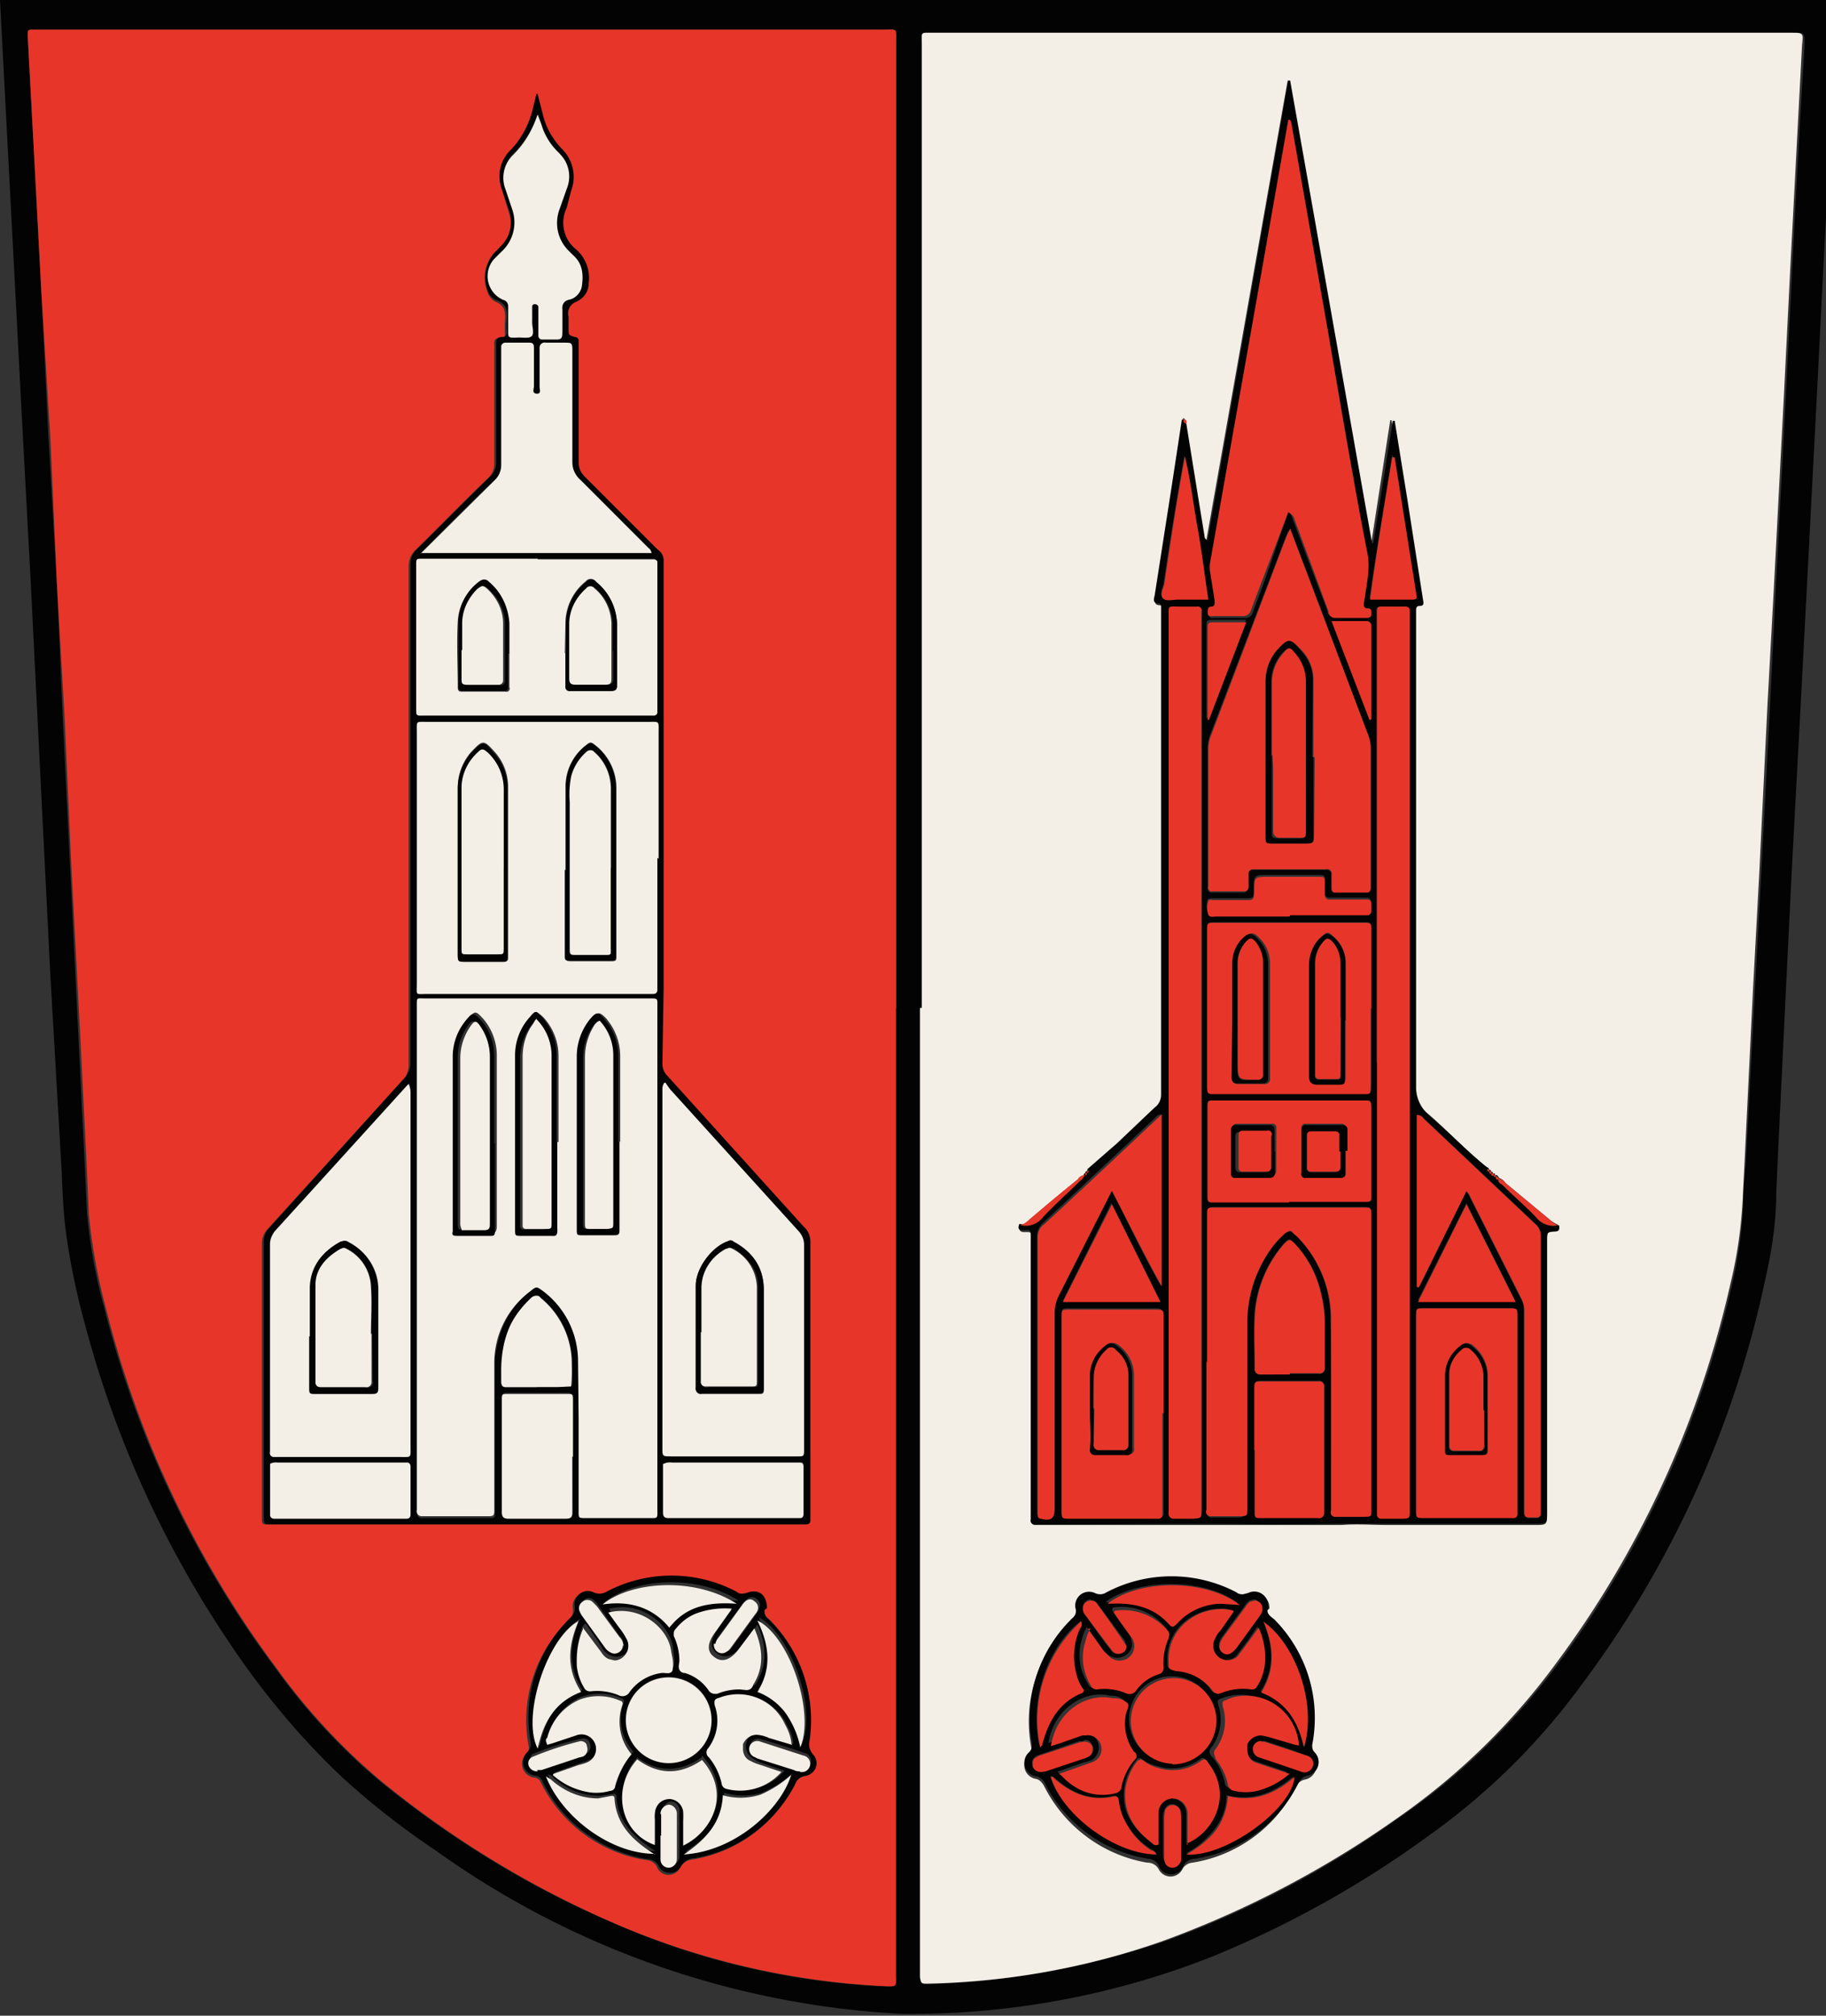 <svg version="1.1" xmlns="http://www.w3.org/2000/svg" viewBox="0 0 29 32"><rect x="0" y="0" width="29" height="32" fill="#333333" stroke="none"/><path fill="#030303" d="M0 0h29.13v1.07a.33.33 0 0 0-.03.13v.04c-.02.99-.09 1.97-.14 2.96l-.1 1.98-.16 3.07-.1 1.9-.14 2.6-.09 1.83-.13 2.69-.03.66c0 .47-.07.92-.17 1.36a16.4 16.4 0 0 1-2.94 6.48c-.66.9-1.47 1.7-2.38 2.35-1.05.77-2.2 1.42-3.44 1.93a13.03 13.03 0 0 1-4.97.92 13.96 13.96 0 0 1-7.4-2.6 12.5 12.5 0 0 1-1.47-1.15c-.69-.65-1.3-1.39-1.83-2.19a16.62 16.62 0 0 1-2.21-4.82c-.17-.6-.3-1.19-.37-1.79-.03-.3-.04-.56-.05-.81L.8 15.49l-.14-2.8-.17-3.41-.15-2.79-.09-1.73zm14.64 16v15.4c0 .1 0 .1.11.1a12.85 12.85 0 0 0 3.8-.7 15.3 15.3 0 0 0 3.64-1.92c1-.68 1.83-1.5 2.53-2.43a15.95 15.95 0 0 0 2.77-5.98 7 7 0 0 0 .2-1.47c0-.21.03-.4.04-.6l.14-2.66.1-1.85.14-2.67.09-1.83.16-3.06.1-2q.09-1.82.2-3.62c0-.19 0-.19-.19-.19H14.82c-.21 0-.18-.03-.18.18V16zm-.4.01V.67c0-.23.02-.2-.21-.2H.54c-.1 0-.1 0-.1.1l.1 1.86.12 2.26.11 2.26L.9 9.2l.1 2.27.11 2.23.14 2.85.1 2.03.03.66c.05.54.14 1.03.27 1.5a16.07 16.07 0 0 0 2.73 5.75 9.82 9.82 0 0 0 1.67 1.8c1.1.89 2.32 1.65 3.65 2.22 1.33.59 2.76.94 4.26 1.02.27.01.24.02.24-.2l-.01-15.32z"/><path fill="#f3efe7" d="M14.64 16V.7c0-.2-.03-.18.18-.18h13.62c.2 0 .2 0 .18.19l-.19 3.6-.1 2-.16 3.06-.1 1.83-.13 2.67-.1 1.85-.13 2.66-.03.59c-.02.5-.09.97-.2 1.42a16 16 0 0 1-2.8 6.06 10.7 10.7 0 0 1-2.47 2.4 15.9 15.9 0 0 1-3.76 1.97 11.95 11.95 0 0 1-3.72.67c-.1 0-.1 0-.12-.1V16zm2.63 2.63c-.03-.01-.04 0-.03.03-.05 0-.1.02-.12.06l-.77.64a.5.5 0 0 1-.14.1c-.03.04-.03.09.04.1h.08c.03 0 .05.02.05.05v4.55a.06.06 0 0 0 .07.05h4.86c.24-.02.48 0 .72 0h2.34c.2 0 .2 0 .2-.2v-4.32c0-.13 0-.14.12-.15.08 0 .08-.05.05-.1a.48.48 0 0 1-.13-.08l-.7-.58a.2.2 0 0 0-.1-.08c-.02-.03-.03-.06-.07-.04.01-.03 0-.04-.03-.03 0-.03-.01-.03-.03-.03 0-.03-.01-.03-.03-.03a.04.04 0 0 0-.04-.04c-.32-.26-.6-.56-.92-.84a.59.59 0 0 1-.23-.46V9.67s.01-.06.04-.06c.08 0 .07-.05.06-.1l-.26-1.6-.2-1.24h-.02l-.3 1.94h-.03l-1.27-7.33h-.03l-1.29 7.29a.1.1 0 0 1-.05-.07l-.1-.62-.19-1.18v-.02a.04.04 0 0 0-.02-.04c-.02 0-.02.03-.02.05l-.15 1.04-.27 1.74c-.01.06-.05.14.07.14.02 0 .03.02.03.04v7.75c0 .08-.04.15-.1.2l-.6.56a6.1 6.1 0 0 1-.5.44zm2.89 6.91a.22.22 0 0 0-.33-.21.17.17 0 0 1-.08.02.18.18 0 0 1-.1-.03 2.2 2.2 0 0 0-2.08 0 .18.18 0 0 1-.17 0 .22.22 0 0 0-.31.24v.04c0 .05-.02.08-.05.11a2.22 2.22 0 0 0-.66 2.04c0 .05-.01.08-.04.11a.22.22 0 0 0 .11.38c.06.01.1.06.13.11.32.64.93 1.1 1.64 1.22a.2.2 0 0 1 .18.1.21.21 0 0 0 .38 0 .2.2 0 0 1 .16-.1 2.23 2.23 0 0 0 1.64-1.2.2.2 0 0 1 .15-.12.22.22 0 0 0 .12-.36.18.18 0 0 1-.05-.16 2.22 2.22 0 0 0-.6-1.94c-.07-.06-.17-.11-.1-.21z"/><path fill="#e73629" d="M14.23 16v15.33c0 .22.03.21-.2.2a12.33 12.33 0 0 1-4.28-1 15.72 15.72 0 0 1-3.69-2.25 9.85 9.85 0 0 1-1.67-1.8 16.04 16.04 0 0 1-2.7-5.68 9.25 9.25 0 0 1-.28-1.53l-.03-.7-.1-2.02-.15-2.85-.1-2.23L.9 9.2.8 6.95.66 4.7.54 2.44.44.57c0-.1 0-.1.1-.1h13.49c.23 0 .2-.03.2.2V16zM8.54 1.5h-.02l-.05.2c-.06.27-.19.5-.37.7a.58.58 0 0 0-.13.61l.11.36a.53.53 0 0 1-.12.54l-.12.11a.6.6 0 0 0-.1.61c.02.07.07.13.13.16.15.06.16.17.15.3a1.36 1.36 0 0 0 0 .2c0 .05-.01.09-.08.08s-.1.03-.09.1v1.89a.3.3 0 0 1-.1.23c-.39.37-.76.76-1.15 1.14a.34.34 0 0 0-.11.25v7.92c0 .1-.04.2-.1.25L4.26 19.5a.33.33 0 0 0-.1.23v4.29c0 .21-.02.18.19.18h8.43a.06.06 0 0 0 .06-.08v-4.4c0-.1-.04-.18-.1-.24l-2.16-2.38a.28.28 0 0 1-.08-.2V8.96a.24.24 0 0 0-.08-.22c-.4-.38-.77-.77-1.16-1.15a.32.32 0 0 1-.1-.23V5.43a.06.06 0 0 0-.05-.06c-.13-.03-.13-.04-.13-.16v-.08a1.38 1.38 0 0 0 0-.13c0-.1.07-.17.15-.2.12-.05.2-.17.2-.3v-.03a.6.6 0 0 0-.2-.52.54.54 0 0 1-.15-.67l.08-.26a.61.61 0 0 0-.15-.66 1.15 1.15 0 0 1-.3-.54l-.09-.33zm3.6 24.07c0-.21-.13-.32-.32-.24a.18.18 0 0 1-.16-.02 2.2 2.2 0 0 0-2.07 0 .22.22 0 0 1-.19 0 .21.21 0 0 0-.3.23v.04a.2.2 0 0 1-.07.14 2.21 2.21 0 0 0-.63 2.02c0 .04-.02.08-.04.1a.22.22 0 0 0-.07.16c0 .11.08.2.19.22.05 0 .1.04.11.08.33.66.95 1.12 1.68 1.23a.2.2 0 0 1 .16.1.2.2 0 0 0 .37.02.25.25 0 0 1 .2-.13c.72-.12 1.3-.57 1.62-1.18.03-.08.08-.13.15-.14a.21.21 0 0 0 .13-.35.25.25 0 0 1-.05-.25 2.23 2.23 0 0 0-.65-1.91.13.13 0 0 1-.05-.15z"/><path fill="#030303" d="M18.84 6.72l.19 1.18.1.61c0 .03.02.06.05.07l1.28-7.3h.03l1.3 7.34h.02l.31-1.94h.03l.2 1.24.25 1.6c.01.06.02.1-.06.1-.04 0-.05.03-.05.06v7.58c0 .19.09.35.22.46.32.27.6.57.93.83v.01c0 .02 0 .03.03.03 0 .02.01.03.02.03h.01c0 .02.01.03.02.03h.01c0 .02.01.03.02.03h.01c0 .03.01.06.05.03-.02.06.03.08.06.1.18.18.37.34.54.52a.35.35 0 0 0 .35.12c.01.05.01.1-.06.1-.13.01-.13.01-.13.14v4.32c0 .18 0 .18-.2.18H21.3l-1.15.01c-1.21-.02-2.43 0-3.64 0h-.09a.06.06 0 0 1-.05-.08v-4.54a.05.05 0 0 0-.07-.05h-.06c-.08 0-.07-.05-.05-.1a.34.34 0 0 0 .33-.12l.6-.57a.22.22 0 0 0 .1-.11c.01 0 .02-.01.02-.03.02 0 .03-.02.03-.03v-.01l.47-.41.6-.57c.06-.04.1-.12.1-.2V9.63a.05.05 0 0 0-.03-.05c-.12 0-.08-.08-.07-.14l.27-1.73.16-1.05c.01 0 .01.02.03.01zm1.62 1.41c.04.03.06.07.07.11l.26.69.29.76c0 .06.04.1.1.1h.5c.05 0 .09 0 .09-.05s0-.09-.06-.09a.05.05 0 0 1-.06-.05v-.02l.02-.1c.03-.22.08-.43.04-.66l-.62-3.55-.58-3.29c0-.02 0-.06-.04-.06l-.01.06-.42 2.33-.8 4.64a.45.45 0 0 0 0 .17l.06.44c.01.04.03.1-.04.1s-.07.05-.06.1c.01.07.06.05.1.05h.48c.06 0 .11-.04.12-.1l.17-.45zm.03.3h-.03l-.05.12-1.2 3.14a.6.6 0 0 0-.03.2v2.21c0 .04.02.07.06.07h.51c.04 0 .06-.03.06-.06v-.23c0-.04.03-.07.07-.07h1.19a.07.07 0 0 1 .07.09v.2c0 .04.02.06.05.06h.52c.03 0 .06-.03.06-.06v-2.2a.64.64 0 0 0-.05-.25l-.93-2.48-.3-.78zm-1.92 8.43v7.17a.08.08 0 0 0 .1.07h.28c.13 0 .13 0 .14-.13V9.7a.06.06 0 0 0-.08-.06h-.26c-.2 0-.18-.02-.18.17v7.06zm3.3 0v7.18c0 .03.02.06.06.06h.27c.2 0 .18.01.18-.19V9.69a.06.06 0 0 0-.08-.06h-.26c-.2 0-.18-.02-.18.17v7.06zm-2.7 4.77v2.39a.07.07 0 0 0 .09.07h.42s.12 0 .13-.13v-2.99a2 2 0 0 1 .38-1.15c.06-.1.14-.17.23-.25l.05-.02c.02 0 .05 0 .06.02l.07.06c.33.34.53.8.53 1.3v.03c.02.97.01 1.95.01 2.92v.13a.07.07 0 0 0 .08.07h.42s.13 0 .13-.13v-4.67c0-.12 0-.12-.12-.12h-2.34c-.12 0-.12 0-.13.13v2.32zm2.6-5.62v-1.24c0-.13 0-.13-.12-.13H19.3c-.12 0-.12 0-.12.12v2.45c0 .12 0 .13.12.13h2.35c.12 0 .12 0 .13-.13V16zm2.33 6.43V20.9c0-.13 0-.13-.13-.13h-1.35c-.13 0-.13 0-.13.13v3.06c0 .13 0 .13.14.13h1.41c.04 0 .06-.03.06-.06v-1.6zm-5.64-.02v-1.51c0-.14 0-.14-.15-.14H17c-.14 0-.14 0-.14.13v3.06c0 .13 0 .13.14.13h1.42a.06.06 0 0 0 .06-.08v-1.6zm-.8-3.52c.26.52.5 1.03.78 1.52v-2.73a.14.14 0 0 0-.1.06l-1.77 1.66a.28.28 0 0 0-.1.2v4.42c.01.02.03.04.05.04.16.04.22 0 .22-.17v-3.07c0-.1.03-.21.08-.3l.75-1.51.09-.15zm5.63 0l.04.08.83 1.65c.03.05.04.11.04.18V24c0 .07.03.1.1.1h.12c.03 0 .05-.04.05-.07v-4.42a.24.24 0 0 0-.07-.17l-1.78-1.68a.12.12 0 0 0-.1-.06v2.72h.03zm-2.82.17h1.18c.12 0 .12 0 .12-.12v-1.38c0-.1 0-.1-.12-.1h-2.37c-.1 0-.11 0-.11.12v1.37c0 .12 0 .12.12.12h1.17zm-.55 3.94v.96c0 .11 0 .11.11.11h.92a.08.08 0 0 0 .08-.1V22a.08.08 0 0 0-.1-.08h-.88c-.12 0-.12 0-.12.12v.97zm.55-1.2h.49a.08.08 0 0 0 .08-.1v-.7a2 2 0 0 0-.1-.64 1.63 1.63 0 0 0-.39-.64c-.07-.07-.08-.07-.15 0a1.9 1.9 0 0 0-.48 1.14v.85a.08.08 0 0 0 .1.08h.46zm-2.82-2.71l-.77 1.55h1.54zm5.64 0l-.77 1.54h1.54zm-2.81-4.58h1.23a.07.07 0 0 0 .06-.09v-.04c0-.14 0-.14-.13-.14h-.53a.07.07 0 0 1-.07-.07V14c0-.11 0-.11-.11-.11h-.78c-.24 0-.24 0-.24.23 0 .14 0 .14-.15.14h-.49c-.03 0-.08 0-.09.02a.32.32 0 0 0 0 .21c.02.05.08.02.13.02h1.16zM19.19 9.5l-.18-1.15c-.06-.38-.11-.75-.2-1.12a66 66 0 0 0-.33 2.03c-.01.07-.07.16-.02.22s.14 0 .22 0h.5zm2.95-2.27h-.03c-.12.75-.25 1.5-.36 2.27h.64c.1 0 .1 0 .08-.11l-.35-2.16zm-.99 2.61l.6 1.57.02-.01V9.94a.07.07 0 0 0-.08-.07h-.54zm-1.36 0h-.5c-.13 0-.13 0-.13.13v1.43h.03zm.36 15.67c-.06.1.03.15.09.2a2.22 2.22 0 0 1 .6 1.99c0 .04 0 .08.04.12a.22.22 0 0 1-.12.37.2.2 0 0 0-.14.12 2.2 2.2 0 0 1-1.65 1.2.2.2 0 0 0-.17.1.21.21 0 0 1-.4 0 .2.2 0 0 0-.15-.1 2.23 2.23 0 0 1-1.65-1.19c-.03-.07-.08-.1-.14-.12a.22.22 0 0 1-.12-.38.15.15 0 0 0 .05-.1v-.04a2.22 2.22 0 0 1 .65-2 .14.14 0 0 0 .04-.15.22.22 0 0 1 .31-.24.18.18 0 0 0 .18-.01 2.22 2.22 0 0 1 2.07 0c.02.02.05.03.1.03l.08-.02a.22.22 0 0 1 .32.2v.02zm-1.54 2.46a.68.68 0 1 0-.68-.68c0 .38.3.68.68.69zm.23 1.29c.42-.18.74-.78.34-1.29-.06-.07-.07-.08-.14-.03a.74.74 0 0 1-.65.1.73.73 0 0 1-.25-.11.05.05 0 0 0-.04-.02.05.05 0 0 0-.05.03.9.9 0 0 0-.2.48c-.03.36.15.61.42.82.02.02.04.04.06.04.02 0 .03 0 .04-.02v-.49c.01-.12.1-.21.22-.22.14 0 .24.1.25.23v.51zm.72-3.7c-.43-.11-1.04.2-1.02.8 0 .13 0 .13.12.14a.8.8 0 0 1 .56.31c.02.04.06.07.1.07.02 0 .04 0 .05-.02a.9.9 0 0 1 .47-.06.1.1 0 0 0 .09-.05.8.8 0 0 0 .14-.44c0-.18-.04-.34-.1-.49l-.15.22-.19.25a.24.24 0 0 1-.3.02.23.23 0 0 1-.06-.3c.03-.05.06-.1.1-.13zm.98 2.11a.84.84 0 0 0-1.16-.7c-.06.02-.04.06-.03.1a.75.75 0 0 1-.1.66.11.11 0 0 0-.04.08c0 .03.02.06.04.08.1.11.16.25.2.4 0 .06.05.1.1.1a.82.82 0 0 0 .37.01c.2-.05.37-.14.52-.27l-.24-.08-.29-.1a.23.23 0 0 1-.12-.29.23.23 0 0 1 .28-.14l.14.04zm-3.75.45a.97.97 0 0 0 .67.3c.07 0 .14 0 .2-.02a.1.1 0 0 0 .1-.09c.03-.16.1-.3.2-.42.02-.02.03-.05.03-.08s0-.05-.03-.07a.77.77 0 0 1-.13-.58c0-.06.06-.12.02-.17a.31.31 0 0 0-.18-.07h-.04c-.4-.1-.89.2-.98.75l.14-.04a5.66 5.66 0 0 1 .43-.12.23.23 0 0 1 .23.23c0 .08-.04.16-.11.2a.69.69 0 0 1-.13.04l-.4.14zm.47-2.29a.67.67 0 0 0-.08.2.84.84 0 0 0 .1.7.1.1 0 0 0 .08.07h.13c.12 0 .24.02.35.06l.05.01c.05 0 .09-.03.11-.07a.7.7 0 0 1 .35-.25c.06-.01.1-.06.1-.11v-.08c0-.14.03-.28.08-.4l.01-.04a.11.11 0 0 0-.04-.1.92.92 0 0 0-.83-.3l-.01.04.1.15.19.26.03.12c0 .07-.03.13-.08.17a.24.24 0 0 1-.3.01.42.42 0 0 1-.1-.1zm2.4-.38c-.52-.4-1.58-.4-2.1-.02l.04.01c.37-.03.7.04.95.33.05.06.08.04.11 0 .18-.2.43-.32.7-.33l.3.01zm-3.15 2.27l.02-.02c.1-.36.26-.67.63-.83.05-.02.04-.05.02-.08a.84.84 0 0 1-.1-.22 1.07 1.07 0 0 1 .07-.73.1.1 0 0 0 .02-.07.1.1 0 0 0 0-.04c-.5.37-.84 1.23-.66 1.99zm4.19 0c.22-.7-.14-1.64-.64-1.98.16.38.19.75-.04 1.11.4.16.6.48.68.87zm-4.02.48c.18.6 1.02 1.22 1.68 1.22a.13.13 0 0 0-.07-.06 1.23 1.23 0 0 1-.47-.54 1.03 1.03 0 0 1-.06-.24c0-.05-.02-.08-.08-.07-.36.08-.65-.04-.92-.28-.02 0-.04-.04-.07-.03zm2.8.3c0 .2-.08.4-.2.55-.12.15-.27.28-.44.37.6.05 1.65-.71 1.7-1.22-.3.26-.64.4-1.06.3zm-.73.65v-.31l-.01-.1c-.02-.06-.07-.1-.13-.1s-.1.04-.12.1a.3.3 0 0 0-.02.1v.6c0 .05.01.09.03.12.02.05.06.07.11.07.04 0 .09-.02.1-.06a.22.22 0 0 0 .03-.1v-.32zm-1.43-3.76a.13.13 0 0 0-.12.1v.04c0 .03 0 .06.02.09.14.19.27.39.42.57a.13.13 0 0 0 .19.04.13.13 0 0 0 .05-.1.13.13 0 0 0-.02-.09l-.43-.58a.15.15 0 0 0-.1-.06zm2.72.16v-.03a.13.13 0 0 0-.06-.1.1.1 0 0 0-.07-.03l-.07.02a.27.27 0 0 0-.07.08l-.36.49c-.07.1-.07.19 0 .24s.14.02.22-.08c.14-.17.26-.34.38-.51a.18.18 0 0 0 .04-.1zm-2.84 2.09h-.06l-.64.22a.2.2 0 0 0-.05.02.13.13 0 0 0-.06.1l.01.05c.02.05.07.09.12.09h.02l.1-.02.57-.2a.38.38 0 0 0 .1-.03.12.12 0 0 0 .04-.16.12.12 0 0 0-.12-.09zm2.84 0h-.02a.13.13 0 0 0-.12.1v.02c0 .07.04.12.1.14l.67.2.05.02c.06 0 .11-.04.13-.1V28a.13.13 0 0 0-.1-.13c-.22-.09-.44-.16-.66-.23h-.03z"/><path fill="#e73629" d="M17.23 18.65a.22.22 0 0 1-.08.1c-.2.2-.42.39-.6.59a.34.34 0 0 1-.34.11c.05-.02.1-.05.14-.09q.38-.33.77-.64a.14.14 0 0 1 .12-.07zm7.52.8l-.07.01a.35.35 0 0 1-.28-.13c-.17-.18-.36-.34-.54-.52-.03-.02-.08-.04-.06-.1a.2.2 0 0 1 .12.08l.7.58c.03.03.07.06.12.08zM18.84 6.72c-.02.01-.03-.01-.04-.02s0-.05.02-.04a.04.04 0 0 1 .02.06z"/><path fill="#e73629" d="M23.8 18.72c-.03.02-.04 0-.05-.04.03 0 .04.01.06.04zm-.08-.06a.02.02 0 0 1-.03-.03c.02 0 .04 0 .03.03zm-.06-.06a.03.03 0 0 1-.04-.03v-.01c.02 0 .04.02.04.04zm-6.37-.02c0 .03 0 .04-.03.04 0-.02.02-.04.03-.04z"/><path fill="#e73629" d="M23.69 18.63a.02.02 0 0 1-.03-.03c.02 0 .03 0 .03.03zm-6.43 0c0 .01 0 .03-.02.03-.01-.04 0-.04.02-.04zm6.49.05a.02.02 0 0 1-.03-.02c.02-.01.04 0 .03.02z"/><path fill="#030303" d="M8.54 1.5l.08.31c.05.22.16.4.3.55a.62.62 0 0 1 .15.67L9 3.3a.54.54 0 0 0 .15.66.6.6 0 0 1 .2.53c0 .14-.08.25-.2.3a.2.2 0 0 0-.12.24v.18c0 .11 0 .11.1.14.04 0 .06.03.06.06v1.93c0 .1.04.17.1.23l1.15 1.15c.06.04.1.1.1.18v6.77l-.02 1.21c0 .09.03.15.08.2l2.17 2.4c.07.06.1.15.1.24v4.42c0 .03-.02.06-.06.06H4.38c-.2 0-.19.02-.19-.19v-4.3c0-.09.04-.17.1-.23l2.13-2.36c.06-.06.1-.15.1-.24V8.96c0-.1.04-.19.11-.25l1.15-1.14a.3.3 0 0 0 .1-.22v-1.9c0-.06.02-.1.09-.1s.08-.03.08-.08a1.36 1.36 0 0 1 0-.2c.01-.13 0-.24-.15-.3a.24.24 0 0 1-.15-.15.6.6 0 0 1 .1-.6l.12-.13a.53.53 0 0 0 .12-.54L7.97 3a.58.58 0 0 1 .14-.62c.18-.18.3-.42.36-.68l.05-.21h.02zm1.9 18.5v-4c0-.13 0-.13-.13-.13H6.75c-.14 0-.13-.01-.13.12v8.04a.08.08 0 0 0 .1.07h1.07c.05 0 .08-.01.07-.07v-2.41c0-.1.02-.19.04-.28.07-.34.26-.64.52-.84.1-.09.1-.09.21 0 .33.25.55.64.56 1.08v2.39c0 .11 0 .11.11.11h.97c.19 0 .16.01.16-.16v-3.94zm0-6.39v-1.99c0-.19.02-.16-.16-.16h-3.5c-.18 0-.16-.03-.16.16v3.99c0 .18-.02.16.16.16h3.58c.05 0 .1-.01.08-.07v-2.09zM6.5 17.2l-.06.06-2.08 2.3a.28.28 0 0 0-.08.19v3.3c0 .04.03.06.06.06h2.01c.18 0 .16.02.16-.16v-5.66a.3.3 0 0 0-.01-.1zm4.06 0a.15.15 0 0 0-.03.12v5.67c0 .13 0 .13.14.13h1.95c.13 0 .12 0 .12-.12v-3.24c0-.1-.04-.18-.1-.24l-2.02-2.25-.07-.09zM8.54 8.87h-1.8c-.14 0-.13-.02-.13.13v2.2c0 .17 0 .15.15.15h3.62c.03 0 .05-.02.05-.04V8.92a.05.05 0 0 0-.05-.05H8.54zm-1.86-.1h3.66a.12.12 0 0 0-.05-.06L9.21 7.63a.37.37 0 0 1-.13-.28V5.56c0-.12 0-.1-.1-.1h-.3l-.03-.01a.08.08 0 0 0-.08.1v.6c0 .03.03.1-.04.1-.09 0-.05-.08-.05-.12v-.6c0-.05-.01-.08-.07-.08h-.39a.06.06 0 0 0-.05.07v1.86c0 .09-.04.17-.1.23-.4.37-.77.75-1.18 1.16zm1.86-6.96a1.5 1.5 0 0 1-.38.62.5.5 0 0 0-.11.56l.1.3a.63.63 0 0 1-.16.68l-.12.12a.41.41 0 0 0 .15.64.1.1 0 0 1 .07.1v.41c0 .05.01.08.07.07h.06c.07 0 .17.03.22-.02s.01-.14.02-.22V4.8c0-.02.02-.04.04-.04h.02c.02 0 .04.02.04.04v.49c0 .03.03.05.06.05h.24s.08-.03.08-.08v-.39c0-.07.04-.12.1-.13.1-.03.18-.11.2-.22.02-.18 0-.35-.15-.48a.91.91 0 0 1-.07-.07.62.62 0 0 1-.14-.65l.11-.34a.5.5 0 0 0 0-.35.54.54 0 0 0-.16-.22.97.97 0 0 1-.27-.41 1.06 1.06 0 0 1-.05-.17zm.54 21.3v-.9c0-.1 0-.1-.1-.1h-.9c-.1 0-.1 0-.1.1V24c0 .07 0 .1.09.1h.92c.08 0 .1-.03.1-.1l-.01-.88zm1.45.12v.78c0 .06.02.09.08.08h2.1c.03 0 .06-.02.06-.05v-.76c0-.04-.01-.07-.05-.07h-2.05a.24.24 0 0 0-.13.02zm-6.24 0v.8c0 .04.02.06.06.06h2.11c.04 0 .06-.02.06-.05v-.78a.06.06 0 0 0-.07-.05H4.38a.2.2 0 0 0-.1.02zm4.23-1.22h.22a1.4 1.4 0 0 0 .35-.02v-.35a1.35 1.35 0 0 0-.5-1.04c-.01-.02-.04-.03-.06-.03l-.07.03a1.3 1.3 0 0 0-.36.45 1.83 1.83 0 0 0-.13.91c0 .06.03.07.08.07h.48zm3.62 3.55v.03c0 .05.03.1.07.12a2.24 2.24 0 0 1 .64 1.97c0 .07.02.12.06.17a.2.2 0 0 1-.12.34.2.2 0 0 0-.16.13c-.32.62-.9 1.06-1.6 1.18-.1 0-.17.06-.21.12a.2.2 0 0 1-.36 0 .19.19 0 0 0-.14-.1 2.25 2.25 0 0 1-1.7-1.23c-.02-.06-.07-.1-.12-.1a.22.22 0 0 1-.12-.38.16.16 0 0 0 .05-.12v-.02a2.21 2.21 0 0 1 .63-1.99.2.2 0 0 0 .07-.15v-.02a.21.21 0 0 1 .3-.23.22.22 0 0 0 .2-.01 2.21 2.21 0 0 1 2.07 0c.02.02.05.03.09.03l.06-.01c.2-.08.33.03.33.24zm-1.52 1.06a.68.68 0 1 0 0 1.37.68.68 0 0 0 0-1.37zm.52 1.28c-.34.24-.69.24-1.02 0-.4.46-.28 1.16.28 1.35v-.54c.03-.1.13-.18.24-.18.12 0 .21.1.23.21a1.6 1.6 0 0 1 0 .15v.38c.48-.24.77-.87.28-1.4zm1.46-.21a.63.63 0 0 0-.1-.3.82.82 0 0 0-1.04-.43c-.07.01-.09.03-.06.12a.73.73 0 0 1-.11.67.1.1 0 0 0 .01.14c.1.11.16.25.2.4.01.06.05.1.1.1.06.02.13.02.2.02.27 0 .5-.11.66-.3l-.24-.08c-.08-.03-.16-.05-.24-.1a.23.23 0 0 1-.12-.29.24.24 0 0 1 .29-.13l.12.04zm-3.34-1.88a1.33 1.33 0 0 0-.1.56c.01.14.06.27.13.38a.1.1 0 0 0 .1.04.9.9 0 0 1 .45.06l.06.01c.05 0 .09-.03.11-.07a.8.8 0 0 1 .5-.29c.07 0 .17.03.19-.05a.52.52 0 0 0 0-.2l-.01-.09c-.05-.37-.5-.75-1.02-.62l.14.19.17.22a.23.23 0 0 1-.02.27.22.22 0 0 1-.24.07.3.3 0 0 1-.14-.1c-.08-.14-.17-.26-.28-.42zm-.46 2.33c.15.13.34.23.55.27a.85.85 0 0 0 .36-.02c.04 0 .07-.03.08-.07.05-.2.14-.37.27-.51a.78.78 0 0 1-.15-.8.05.05 0 0 0-.04-.05.86.86 0 0 0-.64-.02.9.9 0 0 0-.51.6l-.02.06c0 .02 0 .04.02.06l.1-.03.37-.12a.23.23 0 0 1 .31.21c0 .1-.06.19-.15.22a.75.75 0 0 1-.11.04zm2.83-2.61a1.42 1.42 0 0 0-.54.07.84.84 0 0 0-.33.25.1.1 0 0 0-.03.07.1.1 0 0 0 0 .04.93.93 0 0 1 .09.48c0 .06.04.1.09.1a.7.7 0 0 1 .37.26c.02.04.06.06.1.06a.1.1 0 0 0 .06-.02 1 1 0 0 1 .36-.07h.12a.1.1 0 0 0 .1-.06c.17-.3.15-.6.01-.92l-.24.32c-.13.18-.27.23-.4.14s-.1-.23.02-.4zm.43.17c.18.39.23.76-.02 1.12a1 1 0 0 1 .46.34c.11.16.2.34.23.54.25-.54-.15-1.73-.67-2.02zm-2.85 0c-.5.29-.9 1.53-.64 2.03.08-.42.27-.75.68-.9-.24-.38-.2-.75-.04-1.13zm.4-.26c.4-.06.77.04 1.05.37.28-.35.65-.41 1.07-.4-.67-.43-1.67-.35-2.12.02zm2.97 2.72c-.14.12-.3.22-.48.3a1.04 1.04 0 0 1-.6 0c-.01.45-.27.71-.62.94.83-.05 1.54-.7 1.7-1.25zm-2.15 1.24c-.35-.22-.62-.47-.64-.88 0-.04-.02-.05-.06-.04l-.2.03c-.29 0-.55-.11-.75-.3a.11.11 0 0 0-.08-.04 2.07 2.07 0 0 0 1.73 1.22zm-.53-3.3c0-.05-.02-.1-.06-.13l-.35-.5a.35.35 0 0 0-.06-.07.12.12 0 0 0-.16 0 .13.13 0 0 0-.05.1l.01.05.05.08.36.5.08.08.07.02c.07 0 .12-.06.12-.13v-.01zm1.48-.03v.03a.13.13 0 0 0 .12.13c.03 0 .06-.01.08-.03a.23.23 0 0 0 .05-.05l.4-.55a.25.25 0 0 0 .03-.07l.01-.05a.12.12 0 0 0-.06-.1.11.11 0 0 0-.15.01.3.3 0 0 0-.06.06l-.37.5a.2.2 0 0 0-.05.1zm-2.81 2.02l.07-.02.6-.2.07-.03a.13.13 0 0 0 .06-.16.11.11 0 0 0-.13-.08c-.3.07-.55.15-.79.25 0 0-.03.04-.03.09a.1.1 0 0 0 0 .04c.02.06.08.1.14.1zm4.15 0h.03c.07 0 .13-.06.13-.13a.13.13 0 0 0-.1-.13 13.63 13.63 0 0 0-.73-.23c-.06 0-.11.03-.13.09v.02c0 .06.04.12.1.14h.04l.57.19c.03.02.06.02.1.02zm-2.2 1.01v.38c0 .07.05.13.12.13h.01c.08 0 .14-.06.14-.14v-.73a.14.14 0 0 0-.13-.14.14.14 0 0 0-.13.15l-.01.33z"/><path fill="#e73629" d="M20.46 8.13l-.42 1.1-.17.45a.13.13 0 0 1-.12.1h-.47c-.04 0-.1.02-.1-.05 0-.05 0-.1.06-.1s.05-.06.05-.1l-.07-.44a.45.45 0 0 1 0-.17l.82-4.63.41-2.33.01-.06c.05 0 .04.04.05.06l.58 3.3c.2 1.18.4 2.36.63 3.54.04.23-.01.44-.04.66l-.02.12v.03c0 .02.02.05.05.05h.01c.07 0 .06.04.06.09s-.04.06-.08.06h-.5a.1.1 0 0 1-.1-.1l-.28-.76-.26-.7a.16.16 0 0 0-.07-.1z"/><path fill="#e73629" d="M20.5 8.42l.29.77.94 2.48a.6.6 0 0 1 .04.24v2.19c0 .04-.02.07-.06.07h-.5a.05.05 0 0 1-.06-.05v-.25a.07.07 0 0 0-.09-.07H19.9a.07.07 0 0 0-.07.08v.2c0 .04-.03.07-.06.07h-.51a.06.06 0 0 1-.07-.08v-2.18a.6.6 0 0 1 .05-.23l1.19-3.14.06-.13zm.36 3.6v-1.23a.68.68 0 0 0-.18-.46c-.2-.2-.21-.21-.41 0a.8.8 0 0 0-.17.49v2.45c0 .1 0 .12.12.12h.5c.14 0 .15 0 .15-.15l.01-1.22zm-2.3 4.84V9.8c0-.2-.02-.17.18-.17h.27a.06.06 0 0 1 .07.08v14.27c0 .12 0 .12-.13.13h-.32a.08.08 0 0 1-.07-.1v-7.15zm3.31 0V9.81c0-.2-.02-.18.18-.18h.27c.04 0 .07.02.07.06v14.23c0 .2.02.19-.19.19h-.27a.06.06 0 0 1-.06-.06v-7.19zm-2.7 4.78V19.3c0-.13 0-.13.13-.13h2.34c.13 0 .14 0 .14.12v4.67c0 .12 0 .12-.13.12h-.44a.07.07 0 0 1-.07-.1v-3.04c0-.5-.2-.96-.53-1.3l-.08-.07a.05.05 0 0 0-.05-.03l-.06.03a1.5 1.5 0 0 0-.23.25c-.23.32-.37.71-.38 1.13v3c0 .12 0 .12-.14.12h-.44a.07.07 0 0 1-.07-.1V21.6zm2.6-5.63v1.23c0 .13 0 .13-.12.13H19.3c-.12 0-.13 0-.13-.13v-2.46c0-.13 0-.13.13-.13h2.35c.13 0 .13 0 .13.13v1.23zm-2.2.17v.93c0 .07.02.1.1.1h.42a.08.08 0 0 0 .08-.1v-1.83a.55.55 0 0 0-.16-.38c-.1-.11-.15-.11-.26 0-.1.1-.16.23-.16.38v.91zm1.8 0v-.9a.54.54 0 0 0-.2-.42c-.07-.07-.1-.07-.17 0-.13.1-.2.26-.2.44v1.79c0 .1 0 .11.1.11h.34c.12 0 .13 0 .13-.13v-.89zm2.73 6.27v1.59c0 .04-.03.06-.06.06h-1.41c-.14 0-.14 0-.14-.13v-3.06c0-.14 0-.14.13-.14h1.35c.12 0 .13 0 .13.12v1.54zm-1.14-.06v.6c0 .1 0 .1.1.1h.47c.1 0 .1 0 .1-.11v-1.14c0-.2-.1-.38-.26-.5l-.08-.02a.1.1 0 0 0-.07.03.61.61 0 0 0-.25.47v.57zm-4.5.04v1.62c0 .04-.03.06-.06.06H17c-.14 0-.14 0-.14-.13v-3.06c0-.13 0-.13.14-.13h1.33c.15 0 .15 0 .15.14v1.51zm-1.14-.04v.62a.08.08 0 0 0 .1.08h.51a.08.08 0 0 0 .08-.1v-1.17a.6.6 0 0 0-.25-.47c-.03-.02-.05-.03-.09-.03s-.05 0-.08.03a.62.62 0 0 0-.25.48v.56z"/><path fill="#e73629" d="M17.66 18.9l-.08.16-.76 1.5a.63.63 0 0 0-.07.3v3.09c0 .16-.06.2-.22.16a.05.05 0 0 1-.05-.05v-4.42c0-.08.04-.16.1-.2a228.91 228.91 0 0 0 1.87-1.75v2.73c-.28-.5-.52-1-.8-1.53zm5.63.01l-.76 1.53-.03-.01V17.7c.04 0 .08.02.1.05l1.8 1.7c.04.04.07.1.07.17v4.41c0 .04-.03.06-.06.06h-.1c-.07 0-.1 0-.1-.09v-3.19a.45.45 0 0 0-.04-.18l-.83-1.65c0-.02-.02-.03-.05-.07zm-2.82.18H19.3c-.12 0-.12 0-.12-.12V17.6c0-.13 0-.13.11-.13h2.37c.11 0 .11 0 .12.1v1.4c0 .11 0 .11-.13.11h-1.18zm.9-.82v-.36a.06.06 0 0 0-.06-.07h-.57a.06.06 0 0 0-.07.07v.7c0 .04.03.07.07.07h.55a.06.06 0 0 0 .07-.08v-.35zm-1.1 0v-.36a.06.06 0 0 0-.07-.07h-.56a.07.07 0 0 0-.07.09v.67c0 .04.03.07.06.07h.55c.07 0 .09-.04.09-.1v-.32zm-.35 4.75v-.96c0-.12 0-.13.13-.13h.9a.08.08 0 0 1 .08.1v1.99a.08.08 0 0 1-.1.08h-.9c-.1 0-.1 0-.1-.1v-.98zm.56-1.2H20a.08.08 0 0 1-.07-.1c0-.28-.02-.55 0-.82a1.9 1.9 0 0 1 .47-1.16c.08-.07.09-.07.16 0 .17.18.3.4.38.65.06.2.1.4.1.63v.7a.08.08 0 0 1-.1.08h-.45z"/><path fill="#e73629" d="M17.66 19.12l.77 1.55h-1.55zm5.63 0l.78 1.55h-1.55zm-2.81-4.57h-1.16c-.05 0-.11.02-.13-.03a.33.33 0 0 1 0-.21c0-.04.06-.02.09-.02h.5c.13 0 .13 0 .14-.14 0-.23 0-.23.23-.23h.78c.11 0 .11 0 .11.1v.19c0 .04.03.07.07.07h.54c.13 0 .13 0 .13.13v.05c0 .04-.03.07-.06.07h-1.23zM19.2 9.52h-.5c-.08 0-.18.03-.23-.02s0-.15.02-.22c.1-.67.2-1.35.33-2.03.09.38.13.75.2 1.13s.11.75.17 1.14zm2.95-2.26l.34 2.15c.02.1.02.11-.09.11h-.64c.1-.76.23-1.52.35-2.26zm-1 2.6h.56c.04 0 .07.04.07.07v1.49l-.03.01-.6-1.56zm-1.35 0l-.6 1.57h-.02V10c0-.12 0-.12.12-.12h.5zM18.62 28a.68.68 0 1 1 .7-.69.7.7 0 0 1-.7.7z"/><path fill="#e73629" d="M18.86 29.29v-.5a.24.24 0 0 0-.24-.24c-.12.01-.22.1-.22.23v.5a.07.07 0 0 1-.1-.02c-.27-.2-.45-.46-.43-.82a.9.9 0 0 1 .2-.49l.05-.02.04.02c.07.06.16.1.25.12a.75.75 0 0 0 .64-.1c.08-.06.1-.05.14.02.4.51.08 1.11-.35 1.28zm.73-3.7l-.21.3a.36.36 0 0 0-.08.12.23.23 0 0 0 .06.3.23.23 0 0 0 .3-.02l.17-.23.16-.22a1.14 1.14 0 0 1 .1.56.81.81 0 0 1-.13.38.08.08 0 0 1-.08.04h-.01a.9.9 0 0 0-.48.06l-.04.01a.12.12 0 0 1-.1-.06.78.78 0 0 0-.57-.3c-.12-.03-.12-.03-.12-.15-.02-.62.6-.93 1.03-.81zm.98 2.11l-.34-.1a1.52 1.52 0 0 0-.2-.05c-.1 0-.18.06-.22.14v.08c0 .1.05.18.13.21l.3.1.24.08c-.15.13-.32.22-.51.27a.8.8 0 0 1-.37 0 .12.12 0 0 1-.1-.1.95.95 0 0 0-.19-.4l-.03-.09c0-.03.01-.06.03-.08a.75.75 0 0 0 .11-.67c0-.04-.03-.08.05-.1.1-.05.2-.07.32-.07.45 0 .81.35.84.79zm-3.75.46l.4-.14.14-.05a.22.22 0 0 0-.12-.42h-.05l-.37.13-.13.04c.09-.56.57-.85.98-.76h.04a.3.3 0 0 1 .2.08c.03.05-.02.12-.03.18a.77.77 0 0 0 .13.59c.02 0 .04.04.04.07s-.02.05-.04.07a.96.96 0 0 0-.2.42c0 .05-.05.09-.1.1a.83.83 0 0 1-.54-.05.98.98 0 0 1-.31-.23zm.46-2.3l.25.35.1.1a.24.24 0 0 0 .3 0 .23.23 0 0 0 .05-.3l-.18-.25-.11-.16a.1.1 0 0 1 .02-.03.93.93 0 0 1 .82.3.1.1 0 0 1 .04.08l-.01.06a.95.95 0 0 0-.08.47.1.1 0 0 1-.08.1.7.7 0 0 0-.35.25.13.13 0 0 1-.17.05.87.87 0 0 0-.46-.06.1.1 0 0 1-.1-.07.84.84 0 0 1-.08-.7.65.65 0 0 1 .08-.2z"/><path fill="#e73629" d="M19.69 25.48l-.3-.02a.96.96 0 0 0-.7.32c-.04.04-.07.07-.12.01-.25-.28-.58-.35-.94-.33h-.04c.51-.4 1.57-.39 2.1.02zm-3.17 2.26a2.1 2.1 0 0 1 .65-2 .11.11 0 0 1-.02.12 1.07 1.07 0 0 0-.05.73c.02.08.05.15.1.22.02.02.02.05-.02.07-.37.15-.54.47-.63.83l-.02.02zm4.19 0c-.09-.4-.27-.71-.68-.87.23-.37.2-.74.04-1.12.5.35.85 1.29.64 1.99zm-4.02.47c.04-.01.05.02.07.04.27.23.57.35.93.27.06-.01.07.02.08.07a1 1 0 0 0 .06.24c.1.23.25.42.46.55.03 0 .06.03.08.06-.65 0-1.5-.62-1.68-1.23zm2.8.3c.43.11.77-.04 1.07-.3-.04.51-1.1 1.28-1.72 1.23.18-.1.34-.22.46-.37a1 1 0 0 0 .2-.56zm-.73.66v.31c0 .04 0 .08-.03.11a.13.13 0 0 1-.22 0 .29.29 0 0 1-.02-.13v-.61l.01-.1a.13.13 0 0 1 .25 0l.01.1v.32zm-1.43-3.76c.04 0 .08.02.1.06a17.92 17.92 0 0 1 .46.66c0 .05-.02.09-.05.1a.13.13 0 0 1-.19-.04l-.42-.56a.15.15 0 0 1-.03-.12c.01-.06.07-.1.13-.1zm2.72.14c0 .04-.02.07-.04.1l-.37.51c-.08.1-.15.13-.22.08s-.07-.13 0-.24l.36-.49a.3.3 0 0 1 .07-.08l.07-.02c.02 0 .05 0 .07.02.04.02.06.06.06.1v.02zm-2.84 2.1h.02c.05 0 .1.03.12.08v.05c0 .04-.02.08-.05.1a.35.35 0 0 1-.09.04l-.57.19a.32.32 0 0 1-.1.02h-.02a.13.13 0 0 1-.12-.09V28c0-.05.02-.09.06-.1a.23.23 0 0 1 .05-.03l.64-.21.06-.01zm2.83 0h.04l.67.22a.13.13 0 0 1 .1.17.14.14 0 0 1-.2.08L20 27.9a.14.14 0 0 1-.1-.16.13.13 0 0 1 .13-.1z"/><path fill="#f3efe7" d="M10.44 20v3.94c0 .18.02.16-.16.16H9.3c-.11 0-.11 0-.11-.1v-1.47l-.01-.95a1.4 1.4 0 0 0-.55-1.08c-.11-.08-.11-.08-.21 0a1.42 1.42 0 0 0-.57 1.12V24c0 .06-.03.07-.08.07H6.69a.08.08 0 0 1-.07-.1v-8c0-.14-.01-.12.13-.12h3.57c.13 0 .12 0 .12.12v4zm-1.57-1.87v-1.37a.9.9 0 0 0-.25-.62c-.09-.08-.1-.08-.18 0a.93.93 0 0 0-.25.64v2.72c0 .1 0 .1.1.1h.45c.1 0 .12.02.11-.12v-1.35zm-.98 0v-1.36a.9.9 0 0 0-.21-.59c-.13-.14-.13-.14-.26 0a.92.92 0 0 0-.2.62v2.73c-.01.06.02.08.07.08h.45s.15.02.15-.14v-1.33zm1.96 0v-1.37a.92.92 0 0 0-.23-.6c-.1-.1-.13-.1-.23.01a.92.92 0 0 0-.22.6v2.73c0 .1 0 .1.1.1h.47c.1 0 .1 0 .1-.1v-1.38zm.59-4.51v2.03a.9.9 0 0 0 0 .05c0 .07-.03.08-.08.08H6.78c-.19 0-.16.03-.16-.16v-4c0-.18-.02-.16.17-.16h3.5c.19 0 .17-.02.17.17v2zm-2.37.2V12.5a.83.83 0 0 0-.21-.56c-.18-.2-.19-.2-.38 0a.86.86 0 0 0-.21.57v2.62c0 .12 0 .13.12.13h.57c.12 0 .11 0 .11-.11v-1.32zm.92-.01v1.35c0 .1 0 .1.1.1h.59c.11 0 .11 0 .11-.1v-2.65c0-.26-.12-.5-.31-.66-.1-.07-.1-.07-.2 0a.84.84 0 0 0-.3.66v1.31zm-2.5 3.4a.32.32 0 0 1 .03.15v5.6c0 .19.02.17-.17.17h-2a.06.06 0 0 1-.06-.08v-3.3c0-.08.03-.14.07-.2l2.08-2.29a.63.63 0 0 1 .06-.06zm-1.56 4v.8c0 .11 0 .11.12.11h.84c.12 0 .12 0 .12-.13v-1.52c0-.33-.2-.61-.47-.75a.13.13 0 0 0-.07-.02l-.05.01c-.3.15-.48.4-.49.74v.76zm5.64-4.02l.07.1 2.03 2.24c.06.06.1.14.1.23V23c0 .13 0 .12-.14.12h-1.97c-.14 0-.14 0-.14-.13v-5.7c0-.04.01-.07.03-.1zm1.56 4.02v-.74c0-.35-.18-.59-.48-.75a.12.12 0 0 0-.11-.01c-.25.1-.49.43-.49.7v1.65a.08.08 0 0 0 .1.07h.88c.1 0 .1 0 .1-.1v-.82zM8.54 8.88h1.84c.03 0 .06.02.06.04v2.39c0 .03-.03.05-.05.05H6.76c-.16 0-.15.02-.15-.14V9c0-.14-.01-.13.14-.13h1.79zm-.47 1.5V9.9c0-.26-.13-.5-.32-.65-.02-.02-.05-.04-.08-.04s-.06.02-.08.04a.84.84 0 0 0-.32.62c-.02.35 0 .7 0 1.04v.01c0 .04.02.06.05.06h.71a.05.05 0 0 0 .06-.07v-.52zm.91-.01v.53c0 .04.03.07.07.07h.65c.08 0 .1-.03.1-.1V9.9a.9.9 0 0 0-.33-.66c-.02-.03-.05-.05-.09-.05s-.06.02-.08.04a.86.86 0 0 0-.32.64l-.01.5zm-2.3-1.58l1.18-1.17c.06-.06.1-.14.1-.24V5.5c0-.03.03-.06.06-.06h.39c.06 0 .07.03.07.09v.6c0 .04-.04.12.05.12.07 0 .04-.07.04-.11v-.62a.08.08 0 0 1 .1-.08h.3c.1 0 .12 0 .12.11v1.79c0 .11.05.21.13.28L10.3 8.7c.03.02.04.05.05.08H6.68zm1.86-6.97l.06.16a1 1 0 0 0 .26.43c.06.06.12.13.15.22A.51.51 0 0 1 9 3l-.12.34a.62.62 0 0 0 .15.64l.07.07c.15.13.17.3.14.5-.02.1-.1.19-.21.21a.13.13 0 0 0-.1.15v.39c0 .06-.02.09-.08.09H8.6a.06.06 0 0 1-.05-.06v-.46a.05.05 0 0 0-.05-.04.04.04 0 0 0-.05.04v.25c0 .08.04.18-.01.22s-.16.01-.24.02h-.06c-.06 0-.07-.02-.07-.08v-.42a.1.1 0 0 0-.08-.1.41.41 0 0 1-.15-.64L7.96 4a.63.63 0 0 0 .17-.69l-.1-.3a.5.5 0 0 1 .12-.55c.17-.17.3-.38.38-.62z"/><path fill="#f3efe7" d="M9.09 23.12v.89c0 .07-.02.1-.1.1h-.92c-.08 0-.1-.04-.1-.1v-1.78c0-.1 0-.1.1-.1H9c.1 0 .1 0 .1.1v.9zm1.45.12a.22.22 0 0 1 .13-.02h2.04c.04 0 .05.03.05.07v.75c0 .04-.02.06-.05.06h-2.1c-.06 0-.08-.03-.08-.09v-.77zm-6.25 0a.2.2 0 0 1 .12-.02h2.06c.03 0 .05.03.05.06v.77c0 .03-.02.06-.06.06H4.35a.06.06 0 0 1-.06-.07v-.79zm4.23-1.22h-.47c-.05 0-.08 0-.09-.07v-.18c0-.26.04-.5.14-.72.08-.17.2-.32.34-.45.02-.02.05-.03.08-.03s.05.01.06.03a1.35 1.35 0 0 1 .5 1.05v.03a2.43 2.43 0 0 1-.01.33l-.21.01h-.34zm2.1 4.61a.68.68 0 1 1-.68.69v-.01c0-.38.3-.68.68-.68z"/><path fill="#f3efe7" d="M11.13 27.92c.49.52.2 1.15-.28 1.38v-.39a1.55 1.55 0 0 0 0-.15.23.23 0 0 0-.21-.2c-.12 0-.2.07-.23.17a.47.47 0 0 0-.01.16v.4c-.56-.2-.69-.9-.28-1.36.34.25.68.25 1.03.01zm1.45-.22l-.37-.11a.53.53 0 0 0-.19-.05c-.1 0-.18.06-.22.15v.07c0 .1.05.17.13.2.07.04.16.06.24.09l.24.08a.87.87 0 0 1-.87.27.1.1 0 0 1-.08-.09 1 1 0 0 0-.2-.41.1.1 0 0 1-.04-.08.1.1 0 0 1 .03-.07.73.73 0 0 0 .1-.68c-.01-.08 0-.1.08-.12a.82.82 0 0 1 1.04.43c.05.09.09.19.1.3zm-3.33-1.87l.3.4c.03.05.08.1.13.11l.08.02c.07 0 .13-.04.17-.09a.23.23 0 0 0 .01-.27c-.04-.08-.1-.15-.15-.22l-.13-.18c.51-.13.96.25 1 .62l.02.1a.52.52 0 0 1 0 .2c-.03.07-.12.03-.18.04a.75.75 0 0 0-.5.3.13.13 0 0 1-.18.05.9.9 0 0 0-.44-.06h-.01a.1.1 0 0 1-.09-.05.84.84 0 0 1-.12-.36v-.07c0-.18.03-.35.1-.51zm-.46 2.33l.4-.14a.92.92 0 0 0 .13-.04.23.23 0 1 0-.17-.43l-.36.12-.1.03-.02-.06c0-.02 0-.04.02-.05a.9.9 0 0 1 .52-.61.85.85 0 0 1 .64.02c.02 0 .04.02.04.05l-.01.03a.8.8 0 0 0 .15.77c-.12.14-.21.32-.26.5 0 .05-.04.08-.08.08a.78.78 0 0 1-.35.02c-.22-.04-.4-.13-.56-.27zm2.82-2.6l-.25.35q-.2.27-.01.4c.12.09.26.04.39-.14l.24-.32c.14.32.16.62-.02.9a.1.1 0 0 1-.1.08h-.01l-.1-.01a.91.91 0 0 0-.36.07h-.04a.12.12 0 0 1-.1-.06.7.7 0 0 0-.37-.27c-.06 0-.1-.04-.1-.1v-.02l.01-.07a.95.95 0 0 0-.09-.4v-.04a.1.1 0 0 1 .03-.07c.09-.11.2-.2.34-.25a1.31 1.31 0 0 1 .55-.07z"/><path fill="#f3efe7" d="M12.04 25.73c.52.28.9 1.47.67 2.01-.04-.2-.12-.38-.23-.54a1 1 0 0 0-.45-.34c.23-.37.19-.74 0-1.13zm-2.85 0c-.17.4-.2.76.04 1.13-.42.16-.6.48-.69.9-.26-.5.14-1.74.64-2.02zm.38-.26c.46-.37 1.46-.44 2.13-.01-.43-.03-.8.03-1.07.38-.27-.33-.64-.43-1.05-.37zm2.99 2.72c-.17.54-.88 1.2-1.7 1.25.34-.23.6-.5.62-.94a1.03 1.03 0 0 0 .6-.01c.18-.08.34-.18.48-.31zm-2.16 1.24c-.71 0-1.48-.59-1.73-1.23l.08.05c.2.18.46.3.75.3l.21-.04c.03 0 .05 0 .05.05.03.41.29.66.64.88zm-.51-3.3a.13.13 0 0 1-.2.1.24.24 0 0 1-.08-.07l-.36-.5a.32.32 0 0 1-.04-.07.12.12 0 0 1 .04-.16.12.12 0 0 1 .16 0l.07.07.36.49a.2.2 0 0 1 .06.13zm1.47-.03a.2.2 0 0 1 .05-.1l.37-.51a.28.28 0 0 1 .06-.07.12.12 0 0 1 .07-.03.1.1 0 0 1 .07.03.12.12 0 0 1 .05.15.25.25 0 0 1-.04.06l-.4.55a.2.2 0 0 1-.05.04.12.12 0 0 1-.15 0 .13.13 0 0 1-.05-.13zm-2.82 2.02h-.02a.14.14 0 0 1-.12-.08.11.11 0 0 1 .06-.15 5.17 5.17 0 0 1 .76-.25c.05 0 .1.03.1.08a.13.13 0 0 1-.05.16.3.3 0 0 1-.07.02l-.6.2h-.07zm4.16 0c-.02 0-.06 0-.09-.02l-.57-.18a.1.1 0 0 1-.04-.02.14.14 0 0 1-.1-.16.13.13 0 0 1 .18-.09l.68.22a.13.13 0 1 1-.05.26zm-2.2 1.02v-.33l-.01-.02c0-.07.06-.13.13-.14.07 0 .13.07.13.14v.72c0 .08-.06.14-.13.14h-.01a.13.13 0 0 1-.12-.13v-.38z"/><path fill="#030303" d="M20.86 12.02v1.23c0 .14 0 .14-.15.14h-.5c-.11 0-.11 0-.11-.12v-2.45c0-.18.06-.35.17-.48.19-.22.22-.22.4 0 .11.12.18.28.18.45v.02l-.01 1.21zM20.2 12v1.2c0 .1 0 .1.1.11h.31c.12 0 .12 0 .12-.12v-2.36a.67.67 0 0 0-.18-.47c-.08-.08-.1-.08-.18 0a.68.68 0 0 0-.18.47V12zm-.63 4.2v-.9c0-.16.06-.3.16-.4.1-.1.15-.1.25.01.1.1.15.23.16.37v1.85c0 .04-.04.07-.08.07h-.4c-.08 0-.1-.04-.1-.1l.01-.92zm.08-.04v.7c0 .3 0 .3.3.28h.02a.08.08 0 0 0 .09-.1V15.3a.5.5 0 0 0-.12-.33c-.07-.08-.1-.08-.17 0a.5.5 0 0 0-.12.33v.86zm1.71.04v.89c0 .13 0 .13-.13.13h-.33s-.1 0-.11-.11v-1.8a.6.6 0 0 1 .2-.44c.08-.06.1-.06.18 0 .12.1.2.25.2.42v.91zm-.08-.04v-.85a.52.52 0 0 0-.11-.33c-.08-.1-.1-.1-.18 0a.5.5 0 0 0-.11.31v1.79c0 .04.03.06.06.06h.25c.1 0 .1 0 .1-.1l.01-.9zm1.67 6.24v-.56c0-.2.1-.37.25-.48.02-.02.05-.03.08-.03s.06 0 .08.03a.6.6 0 0 1 .26.49v1.14c0 .1 0 .11-.1.11h-.47c-.1 0-.1 0-.1-.1v-.6zm.61 0v-.53a.57.57 0 0 0-.2-.43.1.1 0 0 0-.15 0 .52.52 0 0 0-.2.38v1.15c0 .04.03.07.07.07h.42a.08.08 0 0 0 .08-.1l-.01-.53zm-6.25 0v-.56c0-.2.1-.37.25-.48a.12.12 0 0 1 .17 0c.15.1.24.27.25.46v1.2a.08.08 0 0 1-.1.08h-.5a.08.08 0 0 1-.07-.1c.02-.2 0-.4 0-.6zm.06-.03v.57a.08.08 0 0 0 .1.08h.38c.04 0 .07-.03.07-.08v-1.11a.5.5 0 0 0-.2-.4c-.02-.03-.04-.04-.07-.04s-.05.01-.07.03c-.12.1-.2.25-.2.41-.02.17-.02.34-.02.51zm4-4.1v.37c0 .03-.03.06-.07.06h-.56a.06.06 0 0 1-.07-.08v-.69c0-.04.03-.07.06-.07h.6c.04 0 .07.03.07.07v.34zm-.1.01v-.24l.01-.02a.06.06 0 0 0-.07-.05h-.4a.06.06 0 0 0-.06.07v.5c0 .04.03.07.06.07h.38c.04 0 .07-.03.07-.07v-.25zm-1.02 0v.32c0 .06-.02.1-.09.1h-.54a.06.06 0 0 1-.07-.06v-.71a.07.07 0 0 1 .08-.07h.54c.04 0 .07.03.07.06v.36zm-.09 0v-.25a.06.06 0 0 0-.08-.06h-.39a.06.06 0 0 0-.07.06v.51c0 .04.03.07.06.07h.4c.04 0 .07-.03.07-.06v-.27zm-11.31-.14v1.36c0 .14-.02.12-.12.12h-.45c-.1 0-.1 0-.1-.11v-2.75a.9.9 0 0 1 .24-.62c.08-.1.1-.1.18 0a.9.9 0 0 1 .24.61v1.37zm-.35-1.95l-.05.07a.88.88 0 0 0-.19.54v2.67c0 .03.03.05.05.05h.32s.1 0 .1-.12v-2.63c0-.23-.1-.43-.24-.58zm-.64 1.95v1.33c0 .17.01.15-.15.15h-.44c-.06 0-.1 0-.08-.07v-2.76a.9.9 0 0 1 .2-.58c.12-.15.13-.14.26 0 .13.15.2.35.2.57v1.38zm-.55 1.38h.35c.08 0 .1-.03.1-.1v-2.63c0-.2-.07-.37-.18-.52-.06-.07-.08-.08-.14 0a.86.86 0 0 0-.17.52v2.63c0 .03 0 .06.02.1zm2.52-1.39v1.38c0 .1 0 .1-.1.1h-.47c-.1 0-.1 0-.1-.1v-2.74c0-.22.08-.43.21-.59.1-.12.13-.12.23 0a.9.9 0 0 1 .22.6v1.35zm-.32-1.92a.17.17 0 0 0-.04.02.3.3 0 0 0-.04.04.9.9 0 0 0-.17.53v2.59c0 .12 0 .12.1.12h.25c.1 0 .1 0 .1-.11v-2.62a.8.8 0 0 0-.23-.58zm-1.45-2.37v1.31c0 .13 0 .12-.12.12H7.4c-.13 0-.13 0-.13-.13v-2.62c0-.21.08-.41.21-.56.2-.21.2-.2.37 0 .13.14.21.34.21.55v1.33zM8 13.78v-1.24a.8.8 0 0 0-.25-.58c-.08-.07-.09-.07-.17 0a.77.77 0 0 0-.25.57v2.52c0 .1 0 .1.1.1h.46c.1 0 .1 0 .1-.1v-1.27zm.99.03v-1.32a.8.8 0 0 1 .3-.64c.08-.08.1-.08.18 0 .19.15.31.4.31.66v2.64c0 .1 0 .1-.11.1h-.6c-.1 0-.1 0-.1-.1v-1.34zm.72-.03v-1.25c0-.24-.1-.45-.27-.59-.02-.02-.04-.03-.07-.03s-.05.01-.06.03a.8.8 0 0 0-.24.4 1.38 1.38 0 0 0-.03.4v2.3c0 .12 0 .12.1.12h.44c.13 0 .11 0 .11-.12v-1.26zm-4.79 7.43v-.77c.01-.34.2-.57.49-.73l.05-.01c.03 0 .05 0 .07.02.28.14.47.42.47.75V22c0 .13 0 .13-.13.13h-.84c-.12 0-.12 0-.12-.11v-.8zm.98-.04v-.74a.72.72 0 0 0-.37-.6l-.06-.02a.1.1 0 0 0-.05.02c-.21.13-.37.31-.38.57v1.56c0 .04.03.07.07.07h.74a.08.08 0 0 0 .07-.1l-.01-.76zm6.23.04v.8c0 .1 0 .11-.1.11h-.91a.08.08 0 0 1-.07-.1v-1.61c0-.27.24-.6.5-.7l.04-.02c.02 0 .04 0 .06.02.3.16.47.4.48.75v.75zm-.98-.06v.8a.07.07 0 0 0 .1.07h.69c.1 0 .1 0 .1-.1v-1.5c0-.26-.16-.45-.38-.6l-.06-.01c-.03 0-.04 0-.06.02a.72.72 0 0 0-.37.62v.7zM8.07 10.38v.53c0 .03-.02.06-.05.06h-.68a.06.06 0 0 1-.06-.06V9.86a.83.83 0 0 1 .32-.62c.03-.02.05-.04.09-.04s.06.02.08.04c.19.16.3.39.32.65v.5zm-.72-.06v.46c0 .06 0 .1.09.1h.51c.04 0 .07-.03.07-.07v-.9c0-.22-.1-.41-.25-.55-.07-.07-.09-.07-.16 0a.75.75 0 0 0-.25.55c-.02.13-.01.27-.01.4zm1.64.05v-.5a.85.85 0 0 1 .32-.63.1.1 0 0 1 .16 0c.2.16.32.4.33.67v.96c0 .08-.02.1-.1.1h-.65a.06.06 0 0 1-.07-.06v-.54zm.74-.04v-.44a.78.78 0 0 0-.27-.55.08.08 0 0 0-.12 0 .76.76 0 0 0-.27.57v.86c0 .07.01.1.09.1h.48c.08 0 .1-.03.1-.1v-.44z"/><path fill="#e73629" d="M20.2 11.99v-1.16a.7.7 0 0 1 .19-.47c.07-.09.1-.09.17 0 .11.12.18.28.18.46v2.36c0 .12 0 .12-.12.12h-.3s-.1 0-.1-.11v-.97l-.01-.24zm-.54 4.16v-.86a.5.5 0 0 1 .12-.33c.07-.08.1-.08.17 0 .07.1.11.2.11.33v1.76a.08.08 0 0 1-.1.09c-.3 0-.3.01-.3-.29v-.7zm1.63 0v.88c0 .1 0 .1-.1.1h-.24a.06.06 0 0 1-.06-.05v-1.79c0-.12.04-.23.11-.32s.1-.09.18 0c.07.09.11.2.11.33v.85zm2.28 6.23v.57c0 .05-.03.08-.07.08h-.41a.07.07 0 0 1-.07-.07V21.8c0-.15.08-.28.19-.37a.1.1 0 0 1 .15 0c.12.1.2.26.2.43v.53zm-6.2-.02v-.52a.6.6 0 0 1 .2-.41.09.09 0 0 1 .15 0c.12.1.2.23.2.4v1.11a.08.08 0 0 1-.1.08h-.38a.08.08 0 0 1-.07-.1l.01-.55zm3.92-4.08v.26c0 .03-.03.06-.06.06h-.41a.06.06 0 0 1-.06-.08v-.5c0-.04.02-.06.06-.06h.39c.04 0 .06.03.06.06v.26zm-1.1-.01v.26c0 .04-.03.07-.06.07h-.4a.06.06 0 0 1-.06-.07v-.51c0-.04.02-.07.06-.07h.39a.06.06 0 0 1 .07.09v.23z"/><path fill="#f3efe7" d="M8.52 16.18c.15.15.24.36.24.58v2.64c0 .11 0 .11-.1.11h-.31a.05.05 0 0 1-.05-.04v-2.69c0-.2.06-.39.17-.53a.41.41 0 0 1 .05-.08zm-1.19 3.33a.2.2 0 0 1-.02-.1V16.8c0-.2.07-.38.17-.52.06-.08.08-.08.14 0 .1.14.16.31.16.5v2.65c0 .07-.01.1-.1.1h-.35zm2.19-3.31a.8.8 0 0 1 .22.56v2.64c0 .1 0 .1-.1.11h-.25c-.1 0-.1 0-.1-.12v-2.6c0-.2.06-.38.16-.53a.45.45 0 0 1 .04-.04l.04-.02zM8 13.78v1.27c0 .1 0 .1-.1.1h-.47c-.1 0-.1 0-.1-.1v-2.54c0-.22.1-.42.25-.56.07-.07.09-.07.17 0a.8.8 0 0 1 .25.57v1.26zm1.7 0v1.26c0 .12.02.12-.1.12h-.44c-.11 0-.11 0-.11-.12v-2.31a1.52 1.52 0 0 1 .02-.4.78.78 0 0 1 .24-.39c.02-.02.04-.03.07-.03s.04.01.06.03c.16.14.26.35.26.58v1.26zm-3.8 7.39v.78a.08.08 0 0 1-.1.07h-.72a.07.07 0 0 1-.07-.07V20.4c0-.26.17-.44.39-.57l.05-.02a.1.1 0 0 1 .06.02.7.7 0 0 1 .38.6c.02.26 0 .5 0 .75zm5.24-.02v-.7c0-.27.16-.5.38-.62l.06-.02a.1.1 0 0 1 .06.02.7.7 0 0 1 .38.6v1.48c0 .1 0 .1-.1.1h-.72a.07.07 0 0 1-.07-.08v-.78zm-3.8-10.83V9.9c0-.22.1-.41.24-.55.08-.06.09-.06.16 0 .15.14.25.33.25.55v.9c0 .04-.03.07-.07.07h-.51c-.08 0-.08-.03-.08-.1v-.45zm2.37 0v.45c0 .07-.01.1-.1.1h-.47c-.08 0-.1-.03-.1-.1v-.86c0-.23.11-.43.27-.57a.08.08 0 0 1 .13 0c.16.13.26.33.27.55v.44z"/></svg>